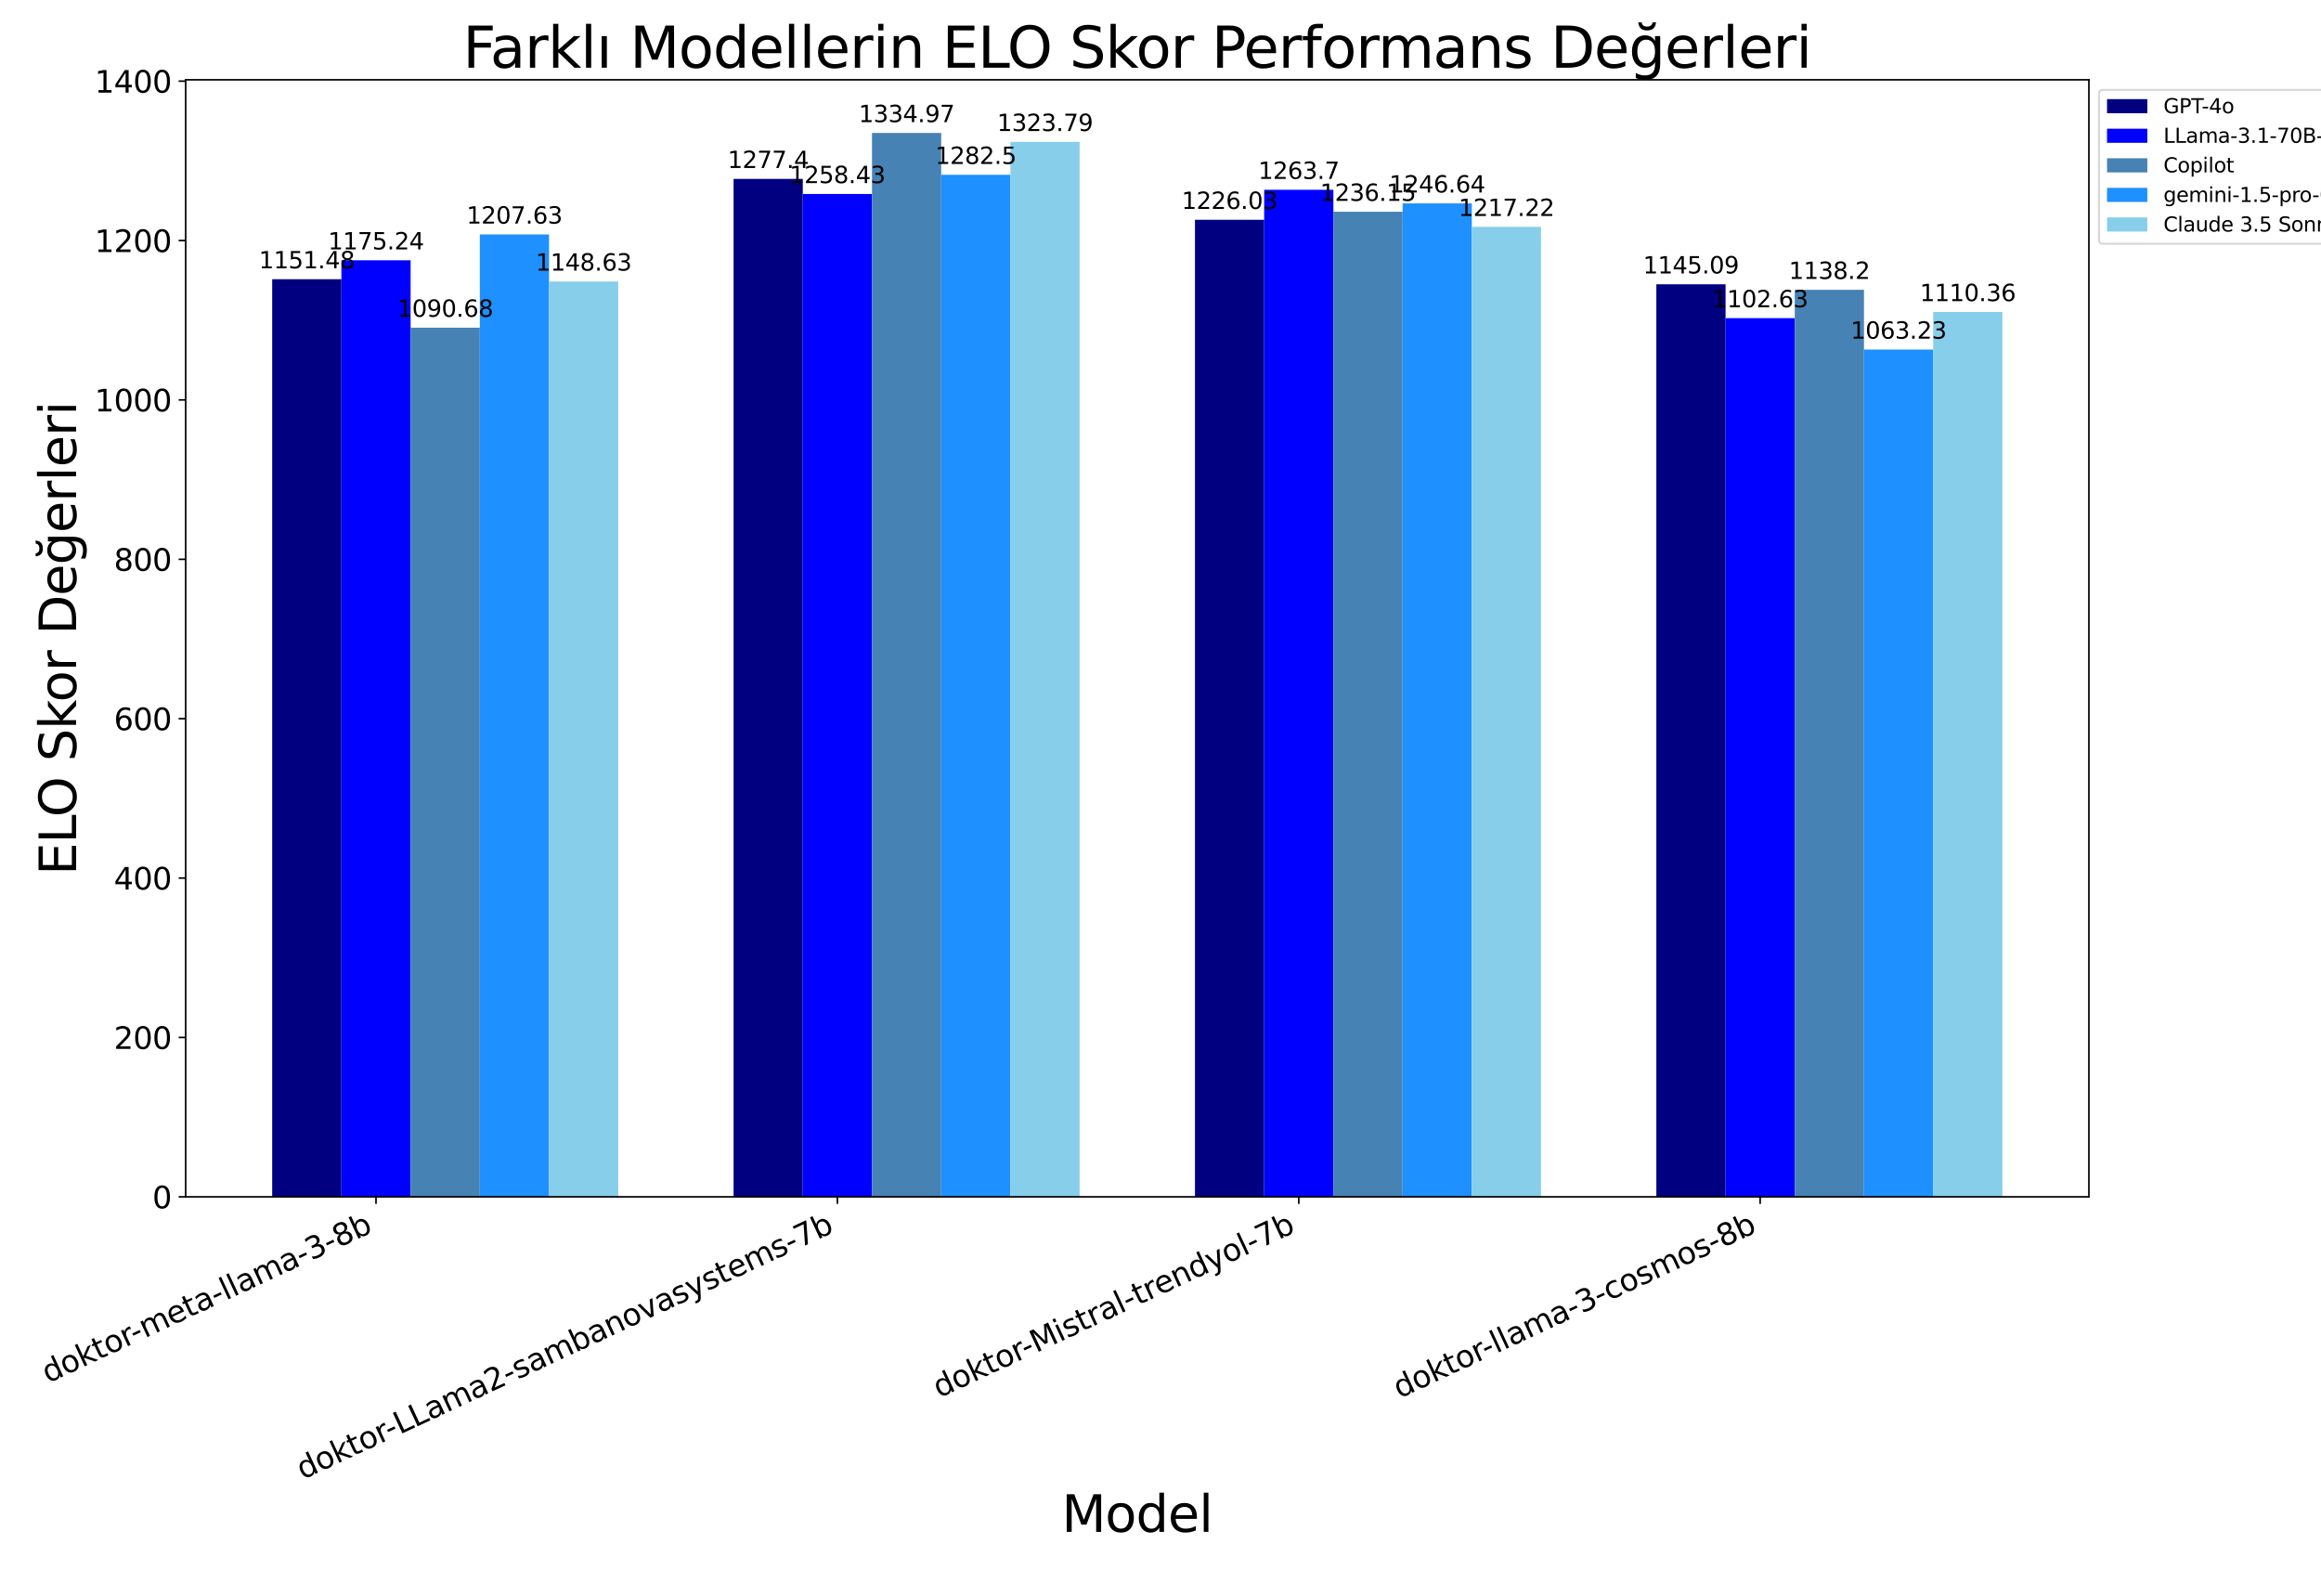 <?xml version="1.0" encoding="utf-8" standalone="no"?>
<!DOCTYPE svg PUBLIC "-//W3C//DTD SVG 1.1//EN"
  "http://www.w3.org/Graphics/SVG/1.1/DTD/svg11.dtd">
<svg xmlns:xlink="http://www.w3.org/1999/xlink" width="1152pt" height="792pt" viewBox="0 0 1152 792" xmlns="http://www.w3.org/2000/svg" version="1.1">
 <defs>
  <style type="text/css">*{stroke-linejoin: round; stroke-linecap: butt}</style>
 </defs>
 <g id="figure_1">
  <g id="patch_1">
   <path d="M 0 792 
L 1152 792 
L 1152 0 
L 0 0 
z
" style="fill: #ffffff"/>
  </g>
  <g id="axes_1">
   <g id="patch_2">
    <path d="M 92.16 594 
L 1036.8 594 
L 1036.8 39.6 
L 92.16 39.6 
z
" style="fill: #ffffff"/>
   </g>
   <g id="patch_3">
    <path d="M 135.098 594 
L 169.449 594 
L 169.449 138.573 
L 135.098 138.573 
z
" clip-path="url(#p1f3dd722c5)" style="fill: #000080"/>
   </g>
   <g id="patch_4">
    <path d="M 364.102 594 
L 398.452 594 
L 398.452 88.772 
L 364.102 88.772 
z
" clip-path="url(#p1f3dd722c5)" style="fill: #000080"/>
   </g>
   <g id="patch_5">
    <path d="M 593.105 594 
L 627.456 594 
L 627.456 109.086 
L 593.105 109.086 
z
" clip-path="url(#p1f3dd722c5)" style="fill: #000080"/>
   </g>
   <g id="patch_6">
    <path d="M 822.109 594 
L 856.46 594 
L 856.46 141.101 
L 822.109 141.101 
z
" clip-path="url(#p1f3dd722c5)" style="fill: #000080"/>
   </g>
   <g id="patch_7">
    <path d="M 169.449 594 
L 203.799 594 
L 203.799 129.175 
L 169.449 129.175 
z
" clip-path="url(#p1f3dd722c5)" style="fill: #0000ff"/>
   </g>
   <g id="patch_8">
    <path d="M 398.452 594 
L 432.803 594 
L 432.803 96.275 
L 398.452 96.275 
z
" clip-path="url(#p1f3dd722c5)" style="fill: #0000ff"/>
   </g>
   <g id="patch_9">
    <path d="M 627.456 594 
L 661.807 594 
L 661.807 94.188 
L 627.456 94.188 
z
" clip-path="url(#p1f3dd722c5)" style="fill: #0000ff"/>
   </g>
   <g id="patch_10">
    <path d="M 856.46 594 
L 890.81 594 
L 890.81 157.895 
L 856.46 157.895 
z
" clip-path="url(#p1f3dd722c5)" style="fill: #0000ff"/>
   </g>
   <g id="patch_11">
    <path d="M 203.799 594 
L 238.15 594 
L 238.15 162.623 
L 203.799 162.623 
z
" clip-path="url(#p1f3dd722c5)" style="fill: #4682b4"/>
   </g>
   <g id="patch_12">
    <path d="M 432.803 594 
L 467.153 594 
L 467.153 66 
L 432.803 66 
z
" clip-path="url(#p1f3dd722c5)" style="fill: #4682b4"/>
   </g>
   <g id="patch_13">
    <path d="M 661.807 594 
L 696.157 594 
L 696.157 105.085 
L 661.807 105.085 
z
" clip-path="url(#p1f3dd722c5)" style="fill: #4682b4"/>
   </g>
   <g id="patch_14">
    <path d="M 890.81 594 
L 925.161 594 
L 925.161 143.825 
L 890.81 143.825 
z
" clip-path="url(#p1f3dd722c5)" style="fill: #4682b4"/>
   </g>
   <g id="patch_15">
    <path d="M 238.15 594 
L 272.5 594 
L 272.5 116.364 
L 238.15 116.364 
z
" clip-path="url(#p1f3dd722c5)" style="fill: #1e90ff"/>
   </g>
   <g id="patch_16">
    <path d="M 467.153 594 
L 501.504 594 
L 501.504 86.755 
L 467.153 86.755 
z
" clip-path="url(#p1f3dd722c5)" style="fill: #1e90ff"/>
   </g>
   <g id="patch_17">
    <path d="M 696.157 594 
L 730.508 594 
L 730.508 100.938 
L 696.157 100.938 
z
" clip-path="url(#p1f3dd722c5)" style="fill: #1e90ff"/>
   </g>
   <g id="patch_18">
    <path d="M 925.161 594 
L 959.511 594 
L 959.511 173.476 
L 925.161 173.476 
z
" clip-path="url(#p1f3dd722c5)" style="fill: #1e90ff"/>
   </g>
   <g id="patch_19">
    <path d="M 272.5 594 
L 306.851 594 
L 306.851 139.699 
L 272.5 139.699 
z
" clip-path="url(#p1f3dd722c5)" style="fill: #87ceeb"/>
   </g>
   <g id="patch_20">
    <path d="M 501.504 594 
L 535.855 594 
L 535.855 70.423 
L 501.504 70.423 
z
" clip-path="url(#p1f3dd722c5)" style="fill: #87ceeb"/>
   </g>
   <g id="patch_21">
    <path d="M 730.508 594 
L 764.858 594 
L 764.858 112.574 
L 730.508 112.574 
z
" clip-path="url(#p1f3dd722c5)" style="fill: #87ceeb"/>
   </g>
   <g id="patch_22">
    <path d="M 959.511 594 
L 993.862 594 
L 993.862 154.836 
L 959.511 154.836 
z
" clip-path="url(#p1f3dd722c5)" style="fill: #87ceeb"/>
   </g>
   <g id="matplotlib.axis_1">
    <g id="xtick_1">
     <g id="line2d_1">
      <defs>
       <path id="mb2e6b2b439" d="M 0 0 
L 0 3.5 
" style="stroke: #000000; stroke-width: 0.8"/>
      </defs>
      <g>
       <use xlink:href="#mb2e6b2b439" x="186.624" y="594" style="stroke: #000000; stroke-width: 0.8"/>
      </g>
     </g>
     <g id="text_1">
      <!-- doktor-meta-llama-3-8b -->
      <g transform="translate(23.842 686.622) rotate(-25) scale(0.15 -0.15)">
       <defs>
        <path id="DejaVuSans-64" d="M 2906 2969 
L 2906 4863 
L 3481 4863 
L 3481 0 
L 2906 0 
L 2906 525 
Q 2725 213 2448 61 
Q 2172 -91 1784 -91 
Q 1150 -91 751 415 
Q 353 922 353 1747 
Q 353 2572 751 3078 
Q 1150 3584 1784 3584 
Q 2172 3584 2448 3432 
Q 2725 3281 2906 2969 
z
M 947 1747 
Q 947 1113 1208 752 
Q 1469 391 1925 391 
Q 2381 391 2643 752 
Q 2906 1113 2906 1747 
Q 2906 2381 2643 2742 
Q 2381 3103 1925 3103 
Q 1469 3103 1208 2742 
Q 947 2381 947 1747 
z
" transform="scale(0.016)"/>
        <path id="DejaVuSans-6f" d="M 1959 3097 
Q 1497 3097 1228 2736 
Q 959 2375 959 1747 
Q 959 1119 1226 758 
Q 1494 397 1959 397 
Q 2419 397 2687 759 
Q 2956 1122 2956 1747 
Q 2956 2369 2687 2733 
Q 2419 3097 1959 3097 
z
M 1959 3584 
Q 2709 3584 3137 3096 
Q 3566 2609 3566 1747 
Q 3566 888 3137 398 
Q 2709 -91 1959 -91 
Q 1206 -91 779 398 
Q 353 888 353 1747 
Q 353 2609 779 3096 
Q 1206 3584 1959 3584 
z
" transform="scale(0.016)"/>
        <path id="DejaVuSans-6b" d="M 581 4863 
L 1159 4863 
L 1159 1991 
L 2875 3500 
L 3609 3500 
L 1753 1863 
L 3688 0 
L 2938 0 
L 1159 1709 
L 1159 0 
L 581 0 
L 581 4863 
z
" transform="scale(0.016)"/>
        <path id="DejaVuSans-74" d="M 1172 4494 
L 1172 3500 
L 2356 3500 
L 2356 3053 
L 1172 3053 
L 1172 1153 
Q 1172 725 1289 603 
Q 1406 481 1766 481 
L 2356 481 
L 2356 0 
L 1766 0 
Q 1100 0 847 248 
Q 594 497 594 1153 
L 594 3053 
L 172 3053 
L 172 3500 
L 594 3500 
L 594 4494 
L 1172 4494 
z
" transform="scale(0.016)"/>
        <path id="DejaVuSans-72" d="M 2631 2963 
Q 2534 3019 2420 3045 
Q 2306 3072 2169 3072 
Q 1681 3072 1420 2755 
Q 1159 2438 1159 1844 
L 1159 0 
L 581 0 
L 581 3500 
L 1159 3500 
L 1159 2956 
Q 1341 3275 1631 3429 
Q 1922 3584 2338 3584 
Q 2397 3584 2469 3576 
Q 2541 3569 2628 3553 
L 2631 2963 
z
" transform="scale(0.016)"/>
        <path id="DejaVuSans-2d" d="M 313 2009 
L 1997 2009 
L 1997 1497 
L 313 1497 
L 313 2009 
z
" transform="scale(0.016)"/>
        <path id="DejaVuSans-6d" d="M 3328 2828 
Q 3544 3216 3844 3400 
Q 4144 3584 4550 3584 
Q 5097 3584 5394 3201 
Q 5691 2819 5691 2113 
L 5691 0 
L 5113 0 
L 5113 2094 
Q 5113 2597 4934 2840 
Q 4756 3084 4391 3084 
Q 3944 3084 3684 2787 
Q 3425 2491 3425 1978 
L 3425 0 
L 2847 0 
L 2847 2094 
Q 2847 2600 2669 2842 
Q 2491 3084 2119 3084 
Q 1678 3084 1418 2786 
Q 1159 2488 1159 1978 
L 1159 0 
L 581 0 
L 581 3500 
L 1159 3500 
L 1159 2956 
Q 1356 3278 1631 3431 
Q 1906 3584 2284 3584 
Q 2666 3584 2933 3390 
Q 3200 3197 3328 2828 
z
" transform="scale(0.016)"/>
        <path id="DejaVuSans-65" d="M 3597 1894 
L 3597 1613 
L 953 1613 
Q 991 1019 1311 708 
Q 1631 397 2203 397 
Q 2534 397 2845 478 
Q 3156 559 3463 722 
L 3463 178 
Q 3153 47 2828 -22 
Q 2503 -91 2169 -91 
Q 1331 -91 842 396 
Q 353 884 353 1716 
Q 353 2575 817 3079 
Q 1281 3584 2069 3584 
Q 2775 3584 3186 3129 
Q 3597 2675 3597 1894 
z
M 3022 2063 
Q 3016 2534 2758 2815 
Q 2500 3097 2075 3097 
Q 1594 3097 1305 2825 
Q 1016 2553 972 2059 
L 3022 2063 
z
" transform="scale(0.016)"/>
        <path id="DejaVuSans-61" d="M 2194 1759 
Q 1497 1759 1228 1600 
Q 959 1441 959 1056 
Q 959 750 1161 570 
Q 1363 391 1709 391 
Q 2188 391 2477 730 
Q 2766 1069 2766 1631 
L 2766 1759 
L 2194 1759 
z
M 3341 1997 
L 3341 0 
L 2766 0 
L 2766 531 
Q 2569 213 2275 61 
Q 1981 -91 1556 -91 
Q 1019 -91 701 211 
Q 384 513 384 1019 
Q 384 1609 779 1909 
Q 1175 2209 1959 2209 
L 2766 2209 
L 2766 2266 
Q 2766 2663 2505 2880 
Q 2244 3097 1772 3097 
Q 1472 3097 1187 3025 
Q 903 2953 641 2809 
L 641 3341 
Q 956 3463 1253 3523 
Q 1550 3584 1831 3584 
Q 2591 3584 2966 3190 
Q 3341 2797 3341 1997 
z
" transform="scale(0.016)"/>
        <path id="DejaVuSans-6c" d="M 603 4863 
L 1178 4863 
L 1178 0 
L 603 0 
L 603 4863 
z
" transform="scale(0.016)"/>
        <path id="DejaVuSans-33" d="M 2597 2516 
Q 3050 2419 3304 2112 
Q 3559 1806 3559 1356 
Q 3559 666 3084 287 
Q 2609 -91 1734 -91 
Q 1441 -91 1130 -33 
Q 819 25 488 141 
L 488 750 
Q 750 597 1062 519 
Q 1375 441 1716 441 
Q 2309 441 2620 675 
Q 2931 909 2931 1356 
Q 2931 1769 2642 2001 
Q 2353 2234 1838 2234 
L 1294 2234 
L 1294 2753 
L 1863 2753 
Q 2328 2753 2575 2939 
Q 2822 3125 2822 3475 
Q 2822 3834 2567 4026 
Q 2313 4219 1838 4219 
Q 1578 4219 1281 4162 
Q 984 4106 628 3988 
L 628 4550 
Q 988 4650 1302 4700 
Q 1616 4750 1894 4750 
Q 2613 4750 3031 4423 
Q 3450 4097 3450 3541 
Q 3450 3153 3228 2886 
Q 3006 2619 2597 2516 
z
" transform="scale(0.016)"/>
        <path id="DejaVuSans-38" d="M 2034 2216 
Q 1584 2216 1326 1975 
Q 1069 1734 1069 1313 
Q 1069 891 1326 650 
Q 1584 409 2034 409 
Q 2484 409 2743 651 
Q 3003 894 3003 1313 
Q 3003 1734 2745 1975 
Q 2488 2216 2034 2216 
z
M 1403 2484 
Q 997 2584 770 2862 
Q 544 3141 544 3541 
Q 544 4100 942 4425 
Q 1341 4750 2034 4750 
Q 2731 4750 3128 4425 
Q 3525 4100 3525 3541 
Q 3525 3141 3298 2862 
Q 3072 2584 2669 2484 
Q 3125 2378 3379 2068 
Q 3634 1759 3634 1313 
Q 3634 634 3220 271 
Q 2806 -91 2034 -91 
Q 1263 -91 848 271 
Q 434 634 434 1313 
Q 434 1759 690 2068 
Q 947 2378 1403 2484 
z
M 1172 3481 
Q 1172 3119 1398 2916 
Q 1625 2713 2034 2713 
Q 2441 2713 2670 2916 
Q 2900 3119 2900 3481 
Q 2900 3844 2670 4047 
Q 2441 4250 2034 4250 
Q 1625 4250 1398 4047 
Q 1172 3844 1172 3481 
z
" transform="scale(0.016)"/>
        <path id="DejaVuSans-62" d="M 3116 1747 
Q 3116 2381 2855 2742 
Q 2594 3103 2138 3103 
Q 1681 3103 1420 2742 
Q 1159 2381 1159 1747 
Q 1159 1113 1420 752 
Q 1681 391 2138 391 
Q 2594 391 2855 752 
Q 3116 1113 3116 1747 
z
M 1159 2969 
Q 1341 3281 1617 3432 
Q 1894 3584 2278 3584 
Q 2916 3584 3314 3078 
Q 3713 2572 3713 1747 
Q 3713 922 3314 415 
Q 2916 -91 2278 -91 
Q 1894 -91 1617 61 
Q 1341 213 1159 525 
L 1159 0 
L 581 0 
L 581 4863 
L 1159 4863 
L 1159 2969 
z
" transform="scale(0.016)"/>
       </defs>
       <use xlink:href="#DejaVuSans-64"/>
       <use xlink:href="#DejaVuSans-6f" x="63.477"/>
       <use xlink:href="#DejaVuSans-6b" x="124.658"/>
       <use xlink:href="#DejaVuSans-74" x="182.568"/>
       <use xlink:href="#DejaVuSans-6f" x="221.777"/>
       <use xlink:href="#DejaVuSans-72" x="282.959"/>
       <use xlink:href="#DejaVuSans-2d" x="317.697"/>
       <use xlink:href="#DejaVuSans-6d" x="353.781"/>
       <use xlink:href="#DejaVuSans-65" x="451.193"/>
       <use xlink:href="#DejaVuSans-74" x="512.717"/>
       <use xlink:href="#DejaVuSans-61" x="551.926"/>
       <use xlink:href="#DejaVuSans-2d" x="613.205"/>
       <use xlink:href="#DejaVuSans-6c" x="649.289"/>
       <use xlink:href="#DejaVuSans-6c" x="677.072"/>
       <use xlink:href="#DejaVuSans-61" x="704.855"/>
       <use xlink:href="#DejaVuSans-6d" x="766.135"/>
       <use xlink:href="#DejaVuSans-61" x="863.547"/>
       <use xlink:href="#DejaVuSans-2d" x="924.826"/>
       <use xlink:href="#DejaVuSans-33" x="960.91"/>
       <use xlink:href="#DejaVuSans-2d" x="1024.533"/>
       <use xlink:href="#DejaVuSans-38" x="1060.617"/>
       <use xlink:href="#DejaVuSans-62" x="1124.24"/>
      </g>
     </g>
    </g>
    <g id="xtick_2">
     <g id="line2d_2">
      <g>
       <use xlink:href="#mb2e6b2b439" x="415.628" y="594" style="stroke: #000000; stroke-width: 0.8"/>
      </g>
     </g>
     <g id="text_2">
      <!-- doktor-LLama2-sambanovasystems-7b -->
      <g transform="translate(150.266 734.455) rotate(-25) scale(0.15 -0.15)">
       <defs>
        <path id="DejaVuSans-4c" d="M 628 4666 
L 1259 4666 
L 1259 531 
L 3531 531 
L 3531 0 
L 628 0 
L 628 4666 
z
" transform="scale(0.016)"/>
        <path id="DejaVuSans-32" d="M 1228 531 
L 3431 531 
L 3431 0 
L 469 0 
L 469 531 
Q 828 903 1448 1529 
Q 2069 2156 2228 2338 
Q 2531 2678 2651 2914 
Q 2772 3150 2772 3378 
Q 2772 3750 2511 3984 
Q 2250 4219 1831 4219 
Q 1534 4219 1204 4116 
Q 875 4013 500 3803 
L 500 4441 
Q 881 4594 1212 4672 
Q 1544 4750 1819 4750 
Q 2544 4750 2975 4387 
Q 3406 4025 3406 3419 
Q 3406 3131 3298 2873 
Q 3191 2616 2906 2266 
Q 2828 2175 2409 1742 
Q 1991 1309 1228 531 
z
" transform="scale(0.016)"/>
        <path id="DejaVuSans-73" d="M 2834 3397 
L 2834 2853 
Q 2591 2978 2328 3040 
Q 2066 3103 1784 3103 
Q 1356 3103 1142 2972 
Q 928 2841 928 2578 
Q 928 2378 1081 2264 
Q 1234 2150 1697 2047 
L 1894 2003 
Q 2506 1872 2764 1633 
Q 3022 1394 3022 966 
Q 3022 478 2636 193 
Q 2250 -91 1575 -91 
Q 1294 -91 989 -36 
Q 684 19 347 128 
L 347 722 
Q 666 556 975 473 
Q 1284 391 1588 391 
Q 1994 391 2212 530 
Q 2431 669 2431 922 
Q 2431 1156 2273 1281 
Q 2116 1406 1581 1522 
L 1381 1569 
Q 847 1681 609 1914 
Q 372 2147 372 2553 
Q 372 3047 722 3315 
Q 1072 3584 1716 3584 
Q 2034 3584 2315 3537 
Q 2597 3491 2834 3397 
z
" transform="scale(0.016)"/>
        <path id="DejaVuSans-6e" d="M 3513 2113 
L 3513 0 
L 2938 0 
L 2938 2094 
Q 2938 2591 2744 2837 
Q 2550 3084 2163 3084 
Q 1697 3084 1428 2787 
Q 1159 2491 1159 1978 
L 1159 0 
L 581 0 
L 581 3500 
L 1159 3500 
L 1159 2956 
Q 1366 3272 1645 3428 
Q 1925 3584 2291 3584 
Q 2894 3584 3203 3211 
Q 3513 2838 3513 2113 
z
" transform="scale(0.016)"/>
        <path id="DejaVuSans-76" d="M 191 3500 
L 800 3500 
L 1894 563 
L 2988 3500 
L 3597 3500 
L 2284 0 
L 1503 0 
L 191 3500 
z
" transform="scale(0.016)"/>
        <path id="DejaVuSans-79" d="M 2059 -325 
Q 1816 -950 1584 -1140 
Q 1353 -1331 966 -1331 
L 506 -1331 
L 506 -850 
L 844 -850 
Q 1081 -850 1212 -737 
Q 1344 -625 1503 -206 
L 1606 56 
L 191 3500 
L 800 3500 
L 1894 763 
L 2988 3500 
L 3597 3500 
L 2059 -325 
z
" transform="scale(0.016)"/>
        <path id="DejaVuSans-37" d="M 525 4666 
L 3525 4666 
L 3525 4397 
L 1831 0 
L 1172 0 
L 2766 4134 
L 525 4134 
L 525 4666 
z
" transform="scale(0.016)"/>
       </defs>
       <use xlink:href="#DejaVuSans-64"/>
       <use xlink:href="#DejaVuSans-6f" x="63.477"/>
       <use xlink:href="#DejaVuSans-6b" x="124.658"/>
       <use xlink:href="#DejaVuSans-74" x="182.568"/>
       <use xlink:href="#DejaVuSans-6f" x="221.777"/>
       <use xlink:href="#DejaVuSans-72" x="282.959"/>
       <use xlink:href="#DejaVuSans-2d" x="317.697"/>
       <use xlink:href="#DejaVuSans-4c" x="353.781"/>
       <use xlink:href="#DejaVuSans-4c" x="409.494"/>
       <use xlink:href="#DejaVuSans-61" x="465.207"/>
       <use xlink:href="#DejaVuSans-6d" x="526.486"/>
       <use xlink:href="#DejaVuSans-61" x="623.898"/>
       <use xlink:href="#DejaVuSans-32" x="685.178"/>
       <use xlink:href="#DejaVuSans-2d" x="748.801"/>
       <use xlink:href="#DejaVuSans-73" x="784.885"/>
       <use xlink:href="#DejaVuSans-61" x="836.984"/>
       <use xlink:href="#DejaVuSans-6d" x="898.264"/>
       <use xlink:href="#DejaVuSans-62" x="995.676"/>
       <use xlink:href="#DejaVuSans-61" x="1059.152"/>
       <use xlink:href="#DejaVuSans-6e" x="1120.432"/>
       <use xlink:href="#DejaVuSans-6f" x="1183.811"/>
       <use xlink:href="#DejaVuSans-76" x="1244.992"/>
       <use xlink:href="#DejaVuSans-61" x="1304.172"/>
       <use xlink:href="#DejaVuSans-73" x="1365.451"/>
       <use xlink:href="#DejaVuSans-79" x="1417.551"/>
       <use xlink:href="#DejaVuSans-73" x="1476.73"/>
       <use xlink:href="#DejaVuSans-74" x="1528.83"/>
       <use xlink:href="#DejaVuSans-65" x="1568.039"/>
       <use xlink:href="#DejaVuSans-6d" x="1629.562"/>
       <use xlink:href="#DejaVuSans-73" x="1726.975"/>
       <use xlink:href="#DejaVuSans-2d" x="1779.074"/>
       <use xlink:href="#DejaVuSans-37" x="1815.158"/>
       <use xlink:href="#DejaVuSans-62" x="1878.781"/>
      </g>
     </g>
    </g>
    <g id="xtick_3">
     <g id="line2d_3">
      <g>
       <use xlink:href="#mb2e6b2b439" x="644.631" y="594" style="stroke: #000000; stroke-width: 0.8"/>
      </g>
     </g>
     <g id="text_3">
      <!-- doktor-Mistral-trendyol-7b -->
      <g transform="translate(466.15 693.942) rotate(-25) scale(0.15 -0.15)">
       <defs>
        <path id="DejaVuSans-4d" d="M 628 4666 
L 1569 4666 
L 2759 1491 
L 3956 4666 
L 4897 4666 
L 4897 0 
L 4281 0 
L 4281 4097 
L 3078 897 
L 2444 897 
L 1241 4097 
L 1241 0 
L 628 0 
L 628 4666 
z
" transform="scale(0.016)"/>
        <path id="DejaVuSans-69" d="M 603 3500 
L 1178 3500 
L 1178 0 
L 603 0 
L 603 3500 
z
M 603 4863 
L 1178 4863 
L 1178 4134 
L 603 4134 
L 603 4863 
z
" transform="scale(0.016)"/>
       </defs>
       <use xlink:href="#DejaVuSans-64"/>
       <use xlink:href="#DejaVuSans-6f" x="63.477"/>
       <use xlink:href="#DejaVuSans-6b" x="124.658"/>
       <use xlink:href="#DejaVuSans-74" x="182.568"/>
       <use xlink:href="#DejaVuSans-6f" x="221.777"/>
       <use xlink:href="#DejaVuSans-72" x="282.959"/>
       <use xlink:href="#DejaVuSans-2d" x="317.697"/>
       <use xlink:href="#DejaVuSans-4d" x="353.781"/>
       <use xlink:href="#DejaVuSans-69" x="440.061"/>
       <use xlink:href="#DejaVuSans-73" x="467.844"/>
       <use xlink:href="#DejaVuSans-74" x="519.943"/>
       <use xlink:href="#DejaVuSans-72" x="559.152"/>
       <use xlink:href="#DejaVuSans-61" x="600.266"/>
       <use xlink:href="#DejaVuSans-6c" x="661.545"/>
       <use xlink:href="#DejaVuSans-2d" x="689.328"/>
       <use xlink:href="#DejaVuSans-74" x="725.412"/>
       <use xlink:href="#DejaVuSans-72" x="764.621"/>
       <use xlink:href="#DejaVuSans-65" x="803.484"/>
       <use xlink:href="#DejaVuSans-6e" x="865.008"/>
       <use xlink:href="#DejaVuSans-64" x="928.387"/>
       <use xlink:href="#DejaVuSans-79" x="991.863"/>
       <use xlink:href="#DejaVuSans-6f" x="1051.043"/>
       <use xlink:href="#DejaVuSans-6c" x="1112.225"/>
       <use xlink:href="#DejaVuSans-2d" x="1140.008"/>
       <use xlink:href="#DejaVuSans-37" x="1176.092"/>
       <use xlink:href="#DejaVuSans-62" x="1239.715"/>
      </g>
     </g>
    </g>
    <g id="xtick_4">
     <g id="line2d_4">
      <g>
       <use xlink:href="#mb2e6b2b439" x="873.635" y="594" style="stroke: #000000; stroke-width: 0.8"/>
      </g>
     </g>
     <g id="text_4">
      <!-- doktor-llama-3-cosmos-8b -->
      <g transform="translate(694.603 694.199) rotate(-25) scale(0.15 -0.15)">
       <defs>
        <path id="DejaVuSans-63" d="M 3122 3366 
L 3122 2828 
Q 2878 2963 2633 3030 
Q 2388 3097 2138 3097 
Q 1578 3097 1268 2742 
Q 959 2388 959 1747 
Q 959 1106 1268 751 
Q 1578 397 2138 397 
Q 2388 397 2633 464 
Q 2878 531 3122 666 
L 3122 134 
Q 2881 22 2623 -34 
Q 2366 -91 2075 -91 
Q 1284 -91 818 406 
Q 353 903 353 1747 
Q 353 2603 823 3093 
Q 1294 3584 2113 3584 
Q 2378 3584 2631 3529 
Q 2884 3475 3122 3366 
z
" transform="scale(0.016)"/>
       </defs>
       <use xlink:href="#DejaVuSans-64"/>
       <use xlink:href="#DejaVuSans-6f" x="63.477"/>
       <use xlink:href="#DejaVuSans-6b" x="124.658"/>
       <use xlink:href="#DejaVuSans-74" x="182.568"/>
       <use xlink:href="#DejaVuSans-6f" x="221.777"/>
       <use xlink:href="#DejaVuSans-72" x="282.959"/>
       <use xlink:href="#DejaVuSans-2d" x="317.697"/>
       <use xlink:href="#DejaVuSans-6c" x="353.781"/>
       <use xlink:href="#DejaVuSans-6c" x="381.564"/>
       <use xlink:href="#DejaVuSans-61" x="409.348"/>
       <use xlink:href="#DejaVuSans-6d" x="470.627"/>
       <use xlink:href="#DejaVuSans-61" x="568.039"/>
       <use xlink:href="#DejaVuSans-2d" x="629.318"/>
       <use xlink:href="#DejaVuSans-33" x="665.402"/>
       <use xlink:href="#DejaVuSans-2d" x="729.025"/>
       <use xlink:href="#DejaVuSans-63" x="765.109"/>
       <use xlink:href="#DejaVuSans-6f" x="820.09"/>
       <use xlink:href="#DejaVuSans-73" x="881.271"/>
       <use xlink:href="#DejaVuSans-6d" x="933.371"/>
       <use xlink:href="#DejaVuSans-6f" x="1030.783"/>
       <use xlink:href="#DejaVuSans-73" x="1091.965"/>
       <use xlink:href="#DejaVuSans-2d" x="1144.064"/>
       <use xlink:href="#DejaVuSans-38" x="1180.148"/>
       <use xlink:href="#DejaVuSans-62" x="1243.771"/>
      </g>
     </g>
    </g>
    <g id="text_5">
     <!-- Model -->
     <g transform="translate(526.947 760.279) scale(0.25 -0.25)">
      <use xlink:href="#DejaVuSans-4d"/>
      <use xlink:href="#DejaVuSans-6f" x="86.279"/>
      <use xlink:href="#DejaVuSans-64" x="147.461"/>
      <use xlink:href="#DejaVuSans-65" x="210.938"/>
      <use xlink:href="#DejaVuSans-6c" x="272.461"/>
     </g>
    </g>
   </g>
   <g id="matplotlib.axis_2">
    <g id="ytick_1">
     <g id="line2d_5">
      <defs>
       <path id="m26b3c8e735" d="M 0 0 
L -3.5 0 
" style="stroke: #000000; stroke-width: 0.8"/>
      </defs>
      <g>
       <use xlink:href="#m26b3c8e735" x="92.16" y="594" style="stroke: #000000; stroke-width: 0.8"/>
      </g>
     </g>
     <g id="text_6">
      <!-- 0 -->
      <g transform="translate(75.616 599.699) scale(0.15 -0.15)">
       <defs>
        <path id="DejaVuSans-30" d="M 2034 4250 
Q 1547 4250 1301 3770 
Q 1056 3291 1056 2328 
Q 1056 1369 1301 889 
Q 1547 409 2034 409 
Q 2525 409 2770 889 
Q 3016 1369 3016 2328 
Q 3016 3291 2770 3770 
Q 2525 4250 2034 4250 
z
M 2034 4750 
Q 2819 4750 3233 4129 
Q 3647 3509 3647 2328 
Q 3647 1150 3233 529 
Q 2819 -91 2034 -91 
Q 1250 -91 836 529 
Q 422 1150 422 2328 
Q 422 3509 836 4129 
Q 1250 4750 2034 4750 
z
" transform="scale(0.016)"/>
       </defs>
       <use xlink:href="#DejaVuSans-30"/>
      </g>
     </g>
    </g>
    <g id="ytick_2">
     <g id="line2d_6">
      <g>
       <use xlink:href="#m26b3c8e735" x="92.16" y="514.897" style="stroke: #000000; stroke-width: 0.8"/>
      </g>
     </g>
     <g id="text_7">
      <!-- 200 -->
      <g transform="translate(56.529 520.596) scale(0.15 -0.15)">
       <use xlink:href="#DejaVuSans-32"/>
       <use xlink:href="#DejaVuSans-30" x="63.623"/>
       <use xlink:href="#DejaVuSans-30" x="127.246"/>
      </g>
     </g>
    </g>
    <g id="ytick_3">
     <g id="line2d_7">
      <g>
       <use xlink:href="#m26b3c8e735" x="92.16" y="435.794" style="stroke: #000000; stroke-width: 0.8"/>
      </g>
     </g>
     <g id="text_8">
      <!-- 400 -->
      <g transform="translate(56.529 441.493) scale(0.15 -0.15)">
       <defs>
        <path id="DejaVuSans-34" d="M 2419 4116 
L 825 1625 
L 2419 1625 
L 2419 4116 
z
M 2253 4666 
L 3047 4666 
L 3047 1625 
L 3713 1625 
L 3713 1100 
L 3047 1100 
L 3047 0 
L 2419 0 
L 2419 1100 
L 313 1100 
L 313 1709 
L 2253 4666 
z
" transform="scale(0.016)"/>
       </defs>
       <use xlink:href="#DejaVuSans-34"/>
       <use xlink:href="#DejaVuSans-30" x="63.623"/>
       <use xlink:href="#DejaVuSans-30" x="127.246"/>
      </g>
     </g>
    </g>
    <g id="ytick_4">
     <g id="line2d_8">
      <g>
       <use xlink:href="#m26b3c8e735" x="92.16" y="356.692" style="stroke: #000000; stroke-width: 0.8"/>
      </g>
     </g>
     <g id="text_9">
      <!-- 600 -->
      <g transform="translate(56.529 362.39) scale(0.15 -0.15)">
       <defs>
        <path id="DejaVuSans-36" d="M 2113 2584 
Q 1688 2584 1439 2293 
Q 1191 2003 1191 1497 
Q 1191 994 1439 701 
Q 1688 409 2113 409 
Q 2538 409 2786 701 
Q 3034 994 3034 1497 
Q 3034 2003 2786 2293 
Q 2538 2584 2113 2584 
z
M 3366 4563 
L 3366 3988 
Q 3128 4100 2886 4159 
Q 2644 4219 2406 4219 
Q 1781 4219 1451 3797 
Q 1122 3375 1075 2522 
Q 1259 2794 1537 2939 
Q 1816 3084 2150 3084 
Q 2853 3084 3261 2657 
Q 3669 2231 3669 1497 
Q 3669 778 3244 343 
Q 2819 -91 2113 -91 
Q 1303 -91 875 529 
Q 447 1150 447 2328 
Q 447 3434 972 4092 
Q 1497 4750 2381 4750 
Q 2619 4750 2861 4703 
Q 3103 4656 3366 4563 
z
" transform="scale(0.016)"/>
       </defs>
       <use xlink:href="#DejaVuSans-36"/>
       <use xlink:href="#DejaVuSans-30" x="63.623"/>
       <use xlink:href="#DejaVuSans-30" x="127.246"/>
      </g>
     </g>
    </g>
    <g id="ytick_5">
     <g id="line2d_9">
      <g>
       <use xlink:href="#m26b3c8e735" x="92.16" y="277.589" style="stroke: #000000; stroke-width: 0.8"/>
      </g>
     </g>
     <g id="text_10">
      <!-- 800 -->
      <g transform="translate(56.529 283.288) scale(0.15 -0.15)">
       <use xlink:href="#DejaVuSans-38"/>
       <use xlink:href="#DejaVuSans-30" x="63.623"/>
       <use xlink:href="#DejaVuSans-30" x="127.246"/>
      </g>
     </g>
    </g>
    <g id="ytick_6">
     <g id="line2d_10">
      <g>
       <use xlink:href="#m26b3c8e735" x="92.16" y="198.486" style="stroke: #000000; stroke-width: 0.8"/>
      </g>
     </g>
     <g id="text_11">
      <!-- 1000 -->
      <g transform="translate(46.985 204.185) scale(0.15 -0.15)">
       <defs>
        <path id="DejaVuSans-31" d="M 794 531 
L 1825 531 
L 1825 4091 
L 703 3866 
L 703 4441 
L 1819 4666 
L 2450 4666 
L 2450 531 
L 3481 531 
L 3481 0 
L 794 0 
L 794 531 
z
" transform="scale(0.016)"/>
       </defs>
       <use xlink:href="#DejaVuSans-31"/>
       <use xlink:href="#DejaVuSans-30" x="63.623"/>
       <use xlink:href="#DejaVuSans-30" x="127.246"/>
       <use xlink:href="#DejaVuSans-30" x="190.869"/>
      </g>
     </g>
    </g>
    <g id="ytick_7">
     <g id="line2d_11">
      <g>
       <use xlink:href="#m26b3c8e735" x="92.16" y="119.383" style="stroke: #000000; stroke-width: 0.8"/>
      </g>
     </g>
     <g id="text_12">
      <!-- 1200 -->
      <g transform="translate(46.985 125.082) scale(0.15 -0.15)">
       <use xlink:href="#DejaVuSans-31"/>
       <use xlink:href="#DejaVuSans-32" x="63.623"/>
       <use xlink:href="#DejaVuSans-30" x="127.246"/>
       <use xlink:href="#DejaVuSans-30" x="190.869"/>
      </g>
     </g>
    </g>
    <g id="ytick_8">
     <g id="line2d_12">
      <g>
       <use xlink:href="#m26b3c8e735" x="92.16" y="40.28" style="stroke: #000000; stroke-width: 0.8"/>
      </g>
     </g>
     <g id="text_13">
      <!-- 1400 -->
      <g transform="translate(46.985 45.979) scale(0.15 -0.15)">
       <use xlink:href="#DejaVuSans-31"/>
       <use xlink:href="#DejaVuSans-34" x="63.623"/>
       <use xlink:href="#DejaVuSans-30" x="127.246"/>
       <use xlink:href="#DejaVuSans-30" x="190.869"/>
      </g>
     </g>
    </g>
    <g id="text_14">
     <!-- ELO Skor Değerleri -->
     <g transform="translate(37.786 434.361) rotate(-90) scale(0.25 -0.25)">
      <defs>
       <path id="DejaVuSans-45" d="M 628 4666 
L 3578 4666 
L 3578 4134 
L 1259 4134 
L 1259 2753 
L 3481 2753 
L 3481 2222 
L 1259 2222 
L 1259 531 
L 3634 531 
L 3634 0 
L 628 0 
L 628 4666 
z
" transform="scale(0.016)"/>
       <path id="DejaVuSans-4f" d="M 2522 4238 
Q 1834 4238 1429 3725 
Q 1025 3213 1025 2328 
Q 1025 1447 1429 934 
Q 1834 422 2522 422 
Q 3209 422 3611 934 
Q 4013 1447 4013 2328 
Q 4013 3213 3611 3725 
Q 3209 4238 2522 4238 
z
M 2522 4750 
Q 3503 4750 4090 4092 
Q 4678 3434 4678 2328 
Q 4678 1225 4090 567 
Q 3503 -91 2522 -91 
Q 1538 -91 948 565 
Q 359 1222 359 2328 
Q 359 3434 948 4092 
Q 1538 4750 2522 4750 
z
" transform="scale(0.016)"/>
       <path id="DejaVuSans-20" transform="scale(0.016)"/>
       <path id="DejaVuSans-53" d="M 3425 4513 
L 3425 3897 
Q 3066 4069 2747 4153 
Q 2428 4238 2131 4238 
Q 1616 4238 1336 4038 
Q 1056 3838 1056 3469 
Q 1056 3159 1242 3001 
Q 1428 2844 1947 2747 
L 2328 2669 
Q 3034 2534 3370 2195 
Q 3706 1856 3706 1288 
Q 3706 609 3251 259 
Q 2797 -91 1919 -91 
Q 1588 -91 1214 -16 
Q 841 59 441 206 
L 441 856 
Q 825 641 1194 531 
Q 1563 422 1919 422 
Q 2459 422 2753 634 
Q 3047 847 3047 1241 
Q 3047 1584 2836 1778 
Q 2625 1972 2144 2069 
L 1759 2144 
Q 1053 2284 737 2584 
Q 422 2884 422 3419 
Q 422 4038 858 4394 
Q 1294 4750 2059 4750 
Q 2388 4750 2728 4690 
Q 3069 4631 3425 4513 
z
" transform="scale(0.016)"/>
       <path id="DejaVuSans-44" d="M 1259 4147 
L 1259 519 
L 2022 519 
Q 2988 519 3436 956 
Q 3884 1394 3884 2338 
Q 3884 3275 3436 3711 
Q 2988 4147 2022 4147 
L 1259 4147 
z
M 628 4666 
L 1925 4666 
Q 3281 4666 3915 4102 
Q 4550 3538 4550 2338 
Q 4550 1131 3912 565 
Q 3275 0 1925 0 
L 628 0 
L 628 4666 
z
" transform="scale(0.016)"/>
       <path id="DejaVuSans-11f" d="M 2906 1791 
Q 2906 2416 2648 2759 
Q 2391 3103 1925 3103 
Q 1463 3103 1205 2759 
Q 947 2416 947 1791 
Q 947 1169 1205 825 
Q 1463 481 1925 481 
Q 2391 481 2648 825 
Q 2906 1169 2906 1791 
z
M 3481 434 
Q 3481 -459 3084 -895 
Q 2688 -1331 1869 -1331 
Q 1566 -1331 1297 -1286 
Q 1028 -1241 775 -1147 
L 775 -588 
Q 1028 -725 1275 -790 
Q 1522 -856 1778 -856 
Q 2344 -856 2625 -561 
Q 2906 -266 2906 331 
L 2906 616 
Q 2728 306 2450 153 
Q 2172 0 1784 0 
Q 1141 0 747 490 
Q 353 981 353 1791 
Q 353 2603 747 3093 
Q 1141 3584 1784 3584 
Q 2172 3584 2450 3431 
Q 2728 3278 2906 2969 
L 2906 3500 
L 3481 3500 
L 3481 434 
z
M 1054 5025 
L 1423 5025 
Q 1457 4791 1608 4673 
Q 1760 4556 2032 4556 
Q 2301 4556 2451 4672 
Q 2601 4788 2641 5025 
L 3010 5025 
Q 2979 4578 2732 4353 
Q 2485 4128 2032 4128 
Q 1579 4128 1332 4353 
Q 1085 4578 1054 5025 
z
" transform="scale(0.016)"/>
      </defs>
      <use xlink:href="#DejaVuSans-45"/>
      <use xlink:href="#DejaVuSans-4c" x="63.184"/>
      <use xlink:href="#DejaVuSans-4f" x="115.271"/>
      <use xlink:href="#DejaVuSans-20" x="193.982"/>
      <use xlink:href="#DejaVuSans-53" x="225.77"/>
      <use xlink:href="#DejaVuSans-6b" x="289.246"/>
      <use xlink:href="#DejaVuSans-6f" x="343.531"/>
      <use xlink:href="#DejaVuSans-72" x="404.713"/>
      <use xlink:href="#DejaVuSans-20" x="445.826"/>
      <use xlink:href="#DejaVuSans-44" x="477.613"/>
      <use xlink:href="#DejaVuSans-65" x="554.615"/>
      <use xlink:href="#DejaVuSans-11f" x="616.139"/>
      <use xlink:href="#DejaVuSans-65" x="679.615"/>
      <use xlink:href="#DejaVuSans-72" x="741.139"/>
      <use xlink:href="#DejaVuSans-6c" x="782.252"/>
      <use xlink:href="#DejaVuSans-65" x="810.035"/>
      <use xlink:href="#DejaVuSans-72" x="871.559"/>
      <use xlink:href="#DejaVuSans-69" x="912.672"/>
     </g>
    </g>
   </g>
   <g id="patch_23">
    <path d="M 92.16 594 
L 92.16 39.6 
" style="fill: none; stroke: #000000; stroke-width: 0.8; stroke-linejoin: miter; stroke-linecap: square"/>
   </g>
   <g id="patch_24">
    <path d="M 1036.8 594 
L 1036.8 39.6 
" style="fill: none; stroke: #000000; stroke-width: 0.8; stroke-linejoin: miter; stroke-linecap: square"/>
   </g>
   <g id="patch_25">
    <path d="M 92.16 594 
L 1036.8 594 
" style="fill: none; stroke: #000000; stroke-width: 0.8; stroke-linejoin: miter; stroke-linecap: square"/>
   </g>
   <g id="patch_26">
    <path d="M 92.16 39.6 
L 1036.8 39.6 
" style="fill: none; stroke: #000000; stroke-width: 0.8; stroke-linejoin: miter; stroke-linecap: square"/>
   </g>
   <g id="text_15">
    <!-- 1151.48 -->
    <g transform="translate(128.495 133.181) scale(0.115 -0.115)">
     <defs>
      <path id="DejaVuSans-35" d="M 691 4666 
L 3169 4666 
L 3169 4134 
L 1269 4134 
L 1269 2991 
Q 1406 3038 1543 3061 
Q 1681 3084 1819 3084 
Q 2600 3084 3056 2656 
Q 3513 2228 3513 1497 
Q 3513 744 3044 326 
Q 2575 -91 1722 -91 
Q 1428 -91 1123 -41 
Q 819 9 494 109 
L 494 744 
Q 775 591 1075 516 
Q 1375 441 1709 441 
Q 2250 441 2565 725 
Q 2881 1009 2881 1497 
Q 2881 1984 2565 2268 
Q 2250 2553 1709 2553 
Q 1456 2553 1204 2497 
Q 953 2441 691 2322 
L 691 4666 
z
" transform="scale(0.016)"/>
      <path id="DejaVuSans-2e" d="M 684 794 
L 1344 794 
L 1344 0 
L 684 0 
L 684 794 
z
" transform="scale(0.016)"/>
     </defs>
     <use xlink:href="#DejaVuSans-31"/>
     <use xlink:href="#DejaVuSans-31" x="63.623"/>
     <use xlink:href="#DejaVuSans-35" x="127.246"/>
     <use xlink:href="#DejaVuSans-31" x="190.869"/>
     <use xlink:href="#DejaVuSans-2e" x="254.492"/>
     <use xlink:href="#DejaVuSans-34" x="286.279"/>
     <use xlink:href="#DejaVuSans-38" x="349.902"/>
    </g>
   </g>
   <g id="text_16">
    <!-- 1277.4 -->
    <g transform="translate(361.157 83.38) scale(0.115 -0.115)">
     <use xlink:href="#DejaVuSans-31"/>
     <use xlink:href="#DejaVuSans-32" x="63.623"/>
     <use xlink:href="#DejaVuSans-37" x="127.246"/>
     <use xlink:href="#DejaVuSans-37" x="190.869"/>
     <use xlink:href="#DejaVuSans-2e" x="254.492"/>
     <use xlink:href="#DejaVuSans-34" x="286.279"/>
    </g>
   </g>
   <g id="text_17">
    <!-- 1226.03 -->
    <g transform="translate(586.503 103.694) scale(0.115 -0.115)">
     <use xlink:href="#DejaVuSans-31"/>
     <use xlink:href="#DejaVuSans-32" x="63.623"/>
     <use xlink:href="#DejaVuSans-32" x="127.246"/>
     <use xlink:href="#DejaVuSans-36" x="190.869"/>
     <use xlink:href="#DejaVuSans-2e" x="254.492"/>
     <use xlink:href="#DejaVuSans-30" x="286.279"/>
     <use xlink:href="#DejaVuSans-33" x="349.902"/>
    </g>
   </g>
   <g id="text_18">
    <!-- 1145.09 -->
    <g transform="translate(815.506 135.71) scale(0.115 -0.115)">
     <defs>
      <path id="DejaVuSans-39" d="M 703 97 
L 703 672 
Q 941 559 1184 500 
Q 1428 441 1663 441 
Q 2288 441 2617 861 
Q 2947 1281 2994 2138 
Q 2813 1869 2534 1725 
Q 2256 1581 1919 1581 
Q 1219 1581 811 2004 
Q 403 2428 403 3163 
Q 403 3881 828 4315 
Q 1253 4750 1959 4750 
Q 2769 4750 3195 4129 
Q 3622 3509 3622 2328 
Q 3622 1225 3098 567 
Q 2575 -91 1691 -91 
Q 1453 -91 1209 -44 
Q 966 3 703 97 
z
M 1959 2075 
Q 2384 2075 2632 2365 
Q 2881 2656 2881 3163 
Q 2881 3666 2632 3958 
Q 2384 4250 1959 4250 
Q 1534 4250 1286 3958 
Q 1038 3666 1038 3163 
Q 1038 2656 1286 2365 
Q 1534 2075 1959 2075 
z
" transform="scale(0.016)"/>
     </defs>
     <use xlink:href="#DejaVuSans-31"/>
     <use xlink:href="#DejaVuSans-31" x="63.623"/>
     <use xlink:href="#DejaVuSans-34" x="127.246"/>
     <use xlink:href="#DejaVuSans-35" x="190.869"/>
     <use xlink:href="#DejaVuSans-2e" x="254.492"/>
     <use xlink:href="#DejaVuSans-30" x="286.279"/>
     <use xlink:href="#DejaVuSans-39" x="349.902"/>
    </g>
   </g>
   <g id="text_19">
    <!-- 1175.24 -->
    <g transform="translate(162.846 123.783) scale(0.115 -0.115)">
     <use xlink:href="#DejaVuSans-31"/>
     <use xlink:href="#DejaVuSans-31" x="63.623"/>
     <use xlink:href="#DejaVuSans-37" x="127.246"/>
     <use xlink:href="#DejaVuSans-35" x="190.869"/>
     <use xlink:href="#DejaVuSans-2e" x="254.492"/>
     <use xlink:href="#DejaVuSans-32" x="286.279"/>
     <use xlink:href="#DejaVuSans-34" x="349.902"/>
    </g>
   </g>
   <g id="text_20">
    <!-- 1258.43 -->
    <g transform="translate(391.85 90.884) scale(0.115 -0.115)">
     <use xlink:href="#DejaVuSans-31"/>
     <use xlink:href="#DejaVuSans-32" x="63.623"/>
     <use xlink:href="#DejaVuSans-35" x="127.246"/>
     <use xlink:href="#DejaVuSans-38" x="190.869"/>
     <use xlink:href="#DejaVuSans-2e" x="254.492"/>
     <use xlink:href="#DejaVuSans-34" x="286.279"/>
     <use xlink:href="#DejaVuSans-33" x="349.902"/>
    </g>
   </g>
   <g id="text_21">
    <!-- 1263.7 -->
    <g transform="translate(624.512 88.796) scale(0.115 -0.115)">
     <use xlink:href="#DejaVuSans-31"/>
     <use xlink:href="#DejaVuSans-32" x="63.623"/>
     <use xlink:href="#DejaVuSans-36" x="127.246"/>
     <use xlink:href="#DejaVuSans-33" x="190.869"/>
     <use xlink:href="#DejaVuSans-2e" x="254.492"/>
     <use xlink:href="#DejaVuSans-37" x="286.279"/>
    </g>
   </g>
   <g id="text_22">
    <!-- 1102.63 -->
    <g transform="translate(849.857 152.503) scale(0.115 -0.115)">
     <use xlink:href="#DejaVuSans-31"/>
     <use xlink:href="#DejaVuSans-31" x="63.623"/>
     <use xlink:href="#DejaVuSans-30" x="127.246"/>
     <use xlink:href="#DejaVuSans-32" x="190.869"/>
     <use xlink:href="#DejaVuSans-2e" x="254.492"/>
     <use xlink:href="#DejaVuSans-36" x="286.279"/>
     <use xlink:href="#DejaVuSans-33" x="349.902"/>
    </g>
   </g>
   <g id="text_23">
    <!-- 1090.68 -->
    <g transform="translate(197.196 157.231) scale(0.115 -0.115)">
     <use xlink:href="#DejaVuSans-31"/>
     <use xlink:href="#DejaVuSans-30" x="63.623"/>
     <use xlink:href="#DejaVuSans-39" x="127.246"/>
     <use xlink:href="#DejaVuSans-30" x="190.869"/>
     <use xlink:href="#DejaVuSans-2e" x="254.492"/>
     <use xlink:href="#DejaVuSans-36" x="286.279"/>
     <use xlink:href="#DejaVuSans-38" x="349.902"/>
    </g>
   </g>
   <g id="text_24">
    <!-- 1334.97 -->
    <g transform="translate(426.2 60.608) scale(0.115 -0.115)">
     <use xlink:href="#DejaVuSans-31"/>
     <use xlink:href="#DejaVuSans-33" x="63.623"/>
     <use xlink:href="#DejaVuSans-33" x="127.246"/>
     <use xlink:href="#DejaVuSans-34" x="190.869"/>
     <use xlink:href="#DejaVuSans-2e" x="254.492"/>
     <use xlink:href="#DejaVuSans-39" x="286.279"/>
     <use xlink:href="#DejaVuSans-37" x="349.902"/>
    </g>
   </g>
   <g id="text_25">
    <!-- 1236.15 -->
    <g transform="translate(655.204 99.693) scale(0.115 -0.115)">
     <use xlink:href="#DejaVuSans-31"/>
     <use xlink:href="#DejaVuSans-32" x="63.623"/>
     <use xlink:href="#DejaVuSans-33" x="127.246"/>
     <use xlink:href="#DejaVuSans-36" x="190.869"/>
     <use xlink:href="#DejaVuSans-2e" x="254.492"/>
     <use xlink:href="#DejaVuSans-31" x="286.279"/>
     <use xlink:href="#DejaVuSans-35" x="349.902"/>
    </g>
   </g>
   <g id="text_26">
    <!-- 1138.2 -->
    <g transform="translate(887.866 138.434) scale(0.115 -0.115)">
     <use xlink:href="#DejaVuSans-31"/>
     <use xlink:href="#DejaVuSans-31" x="63.623"/>
     <use xlink:href="#DejaVuSans-33" x="127.246"/>
     <use xlink:href="#DejaVuSans-38" x="190.869"/>
     <use xlink:href="#DejaVuSans-2e" x="254.492"/>
     <use xlink:href="#DejaVuSans-32" x="286.279"/>
    </g>
   </g>
   <g id="text_27">
    <!-- 1207.63 -->
    <g transform="translate(231.547 110.972) scale(0.115 -0.115)">
     <use xlink:href="#DejaVuSans-31"/>
     <use xlink:href="#DejaVuSans-32" x="63.623"/>
     <use xlink:href="#DejaVuSans-30" x="127.246"/>
     <use xlink:href="#DejaVuSans-37" x="190.869"/>
     <use xlink:href="#DejaVuSans-2e" x="254.492"/>
     <use xlink:href="#DejaVuSans-36" x="286.279"/>
     <use xlink:href="#DejaVuSans-33" x="349.902"/>
    </g>
   </g>
   <g id="text_28">
    <!-- 1282.5 -->
    <g transform="translate(464.209 81.363) scale(0.115 -0.115)">
     <use xlink:href="#DejaVuSans-31"/>
     <use xlink:href="#DejaVuSans-32" x="63.623"/>
     <use xlink:href="#DejaVuSans-38" x="127.246"/>
     <use xlink:href="#DejaVuSans-32" x="190.869"/>
     <use xlink:href="#DejaVuSans-2e" x="254.492"/>
     <use xlink:href="#DejaVuSans-35" x="286.279"/>
    </g>
   </g>
   <g id="text_29">
    <!-- 1246.64 -->
    <g transform="translate(689.554 95.546) scale(0.115 -0.115)">
     <use xlink:href="#DejaVuSans-31"/>
     <use xlink:href="#DejaVuSans-32" x="63.623"/>
     <use xlink:href="#DejaVuSans-34" x="127.246"/>
     <use xlink:href="#DejaVuSans-36" x="190.869"/>
     <use xlink:href="#DejaVuSans-2e" x="254.492"/>
     <use xlink:href="#DejaVuSans-36" x="286.279"/>
     <use xlink:href="#DejaVuSans-34" x="349.902"/>
    </g>
   </g>
   <g id="text_30">
    <!-- 1063.23 -->
    <g transform="translate(918.558 168.084) scale(0.115 -0.115)">
     <use xlink:href="#DejaVuSans-31"/>
     <use xlink:href="#DejaVuSans-30" x="63.623"/>
     <use xlink:href="#DejaVuSans-36" x="127.246"/>
     <use xlink:href="#DejaVuSans-33" x="190.869"/>
     <use xlink:href="#DejaVuSans-2e" x="254.492"/>
     <use xlink:href="#DejaVuSans-32" x="286.279"/>
     <use xlink:href="#DejaVuSans-33" x="349.902"/>
    </g>
   </g>
   <g id="text_31">
    <!-- 1148.63 -->
    <g transform="translate(265.898 134.308) scale(0.115 -0.115)">
     <use xlink:href="#DejaVuSans-31"/>
     <use xlink:href="#DejaVuSans-31" x="63.623"/>
     <use xlink:href="#DejaVuSans-34" x="127.246"/>
     <use xlink:href="#DejaVuSans-38" x="190.869"/>
     <use xlink:href="#DejaVuSans-2e" x="254.492"/>
     <use xlink:href="#DejaVuSans-36" x="286.279"/>
     <use xlink:href="#DejaVuSans-33" x="349.902"/>
    </g>
   </g>
   <g id="text_32">
    <!-- 1323.79 -->
    <g transform="translate(494.901 65.032) scale(0.115 -0.115)">
     <use xlink:href="#DejaVuSans-31"/>
     <use xlink:href="#DejaVuSans-33" x="63.623"/>
     <use xlink:href="#DejaVuSans-32" x="127.246"/>
     <use xlink:href="#DejaVuSans-33" x="190.869"/>
     <use xlink:href="#DejaVuSans-2e" x="254.492"/>
     <use xlink:href="#DejaVuSans-37" x="286.279"/>
     <use xlink:href="#DejaVuSans-39" x="349.902"/>
    </g>
   </g>
   <g id="text_33">
    <!-- 1217.22 -->
    <g transform="translate(723.905 107.183) scale(0.115 -0.115)">
     <use xlink:href="#DejaVuSans-31"/>
     <use xlink:href="#DejaVuSans-32" x="63.623"/>
     <use xlink:href="#DejaVuSans-31" x="127.246"/>
     <use xlink:href="#DejaVuSans-37" x="190.869"/>
     <use xlink:href="#DejaVuSans-2e" x="254.492"/>
     <use xlink:href="#DejaVuSans-32" x="286.279"/>
     <use xlink:href="#DejaVuSans-32" x="349.902"/>
    </g>
   </g>
   <g id="text_34">
    <!-- 1110.36 -->
    <g transform="translate(952.908 149.444) scale(0.115 -0.115)">
     <use xlink:href="#DejaVuSans-31"/>
     <use xlink:href="#DejaVuSans-31" x="63.623"/>
     <use xlink:href="#DejaVuSans-31" x="127.246"/>
     <use xlink:href="#DejaVuSans-30" x="190.869"/>
     <use xlink:href="#DejaVuSans-2e" x="254.492"/>
     <use xlink:href="#DejaVuSans-33" x="286.279"/>
     <use xlink:href="#DejaVuSans-36" x="349.902"/>
    </g>
   </g>
   <g id="text_35">
    <!-- Farklı Modellerin ELO Skor Performans Değerleri -->
    <g transform="translate(229.72 33.6) scale(0.28 -0.28)">
     <defs>
      <path id="DejaVuSans-46" d="M 628 4666 
L 3309 4666 
L 3309 4134 
L 1259 4134 
L 1259 2759 
L 3109 2759 
L 3109 2228 
L 1259 2228 
L 1259 0 
L 628 0 
L 628 4666 
z
" transform="scale(0.016)"/>
      <path id="DejaVuSans-131" d="M 603 3500 
L 1178 3500 
L 1178 0 
L 603 0 
L 603 3500 
z
M 891 3584 
L 891 3584 
z
" transform="scale(0.016)"/>
      <path id="DejaVuSans-50" d="M 1259 4147 
L 1259 2394 
L 2053 2394 
Q 2494 2394 2734 2622 
Q 2975 2850 2975 3272 
Q 2975 3691 2734 3919 
Q 2494 4147 2053 4147 
L 1259 4147 
z
M 628 4666 
L 2053 4666 
Q 2838 4666 3239 4311 
Q 3641 3956 3641 3272 
Q 3641 2581 3239 2228 
Q 2838 1875 2053 1875 
L 1259 1875 
L 1259 0 
L 628 0 
L 628 4666 
z
" transform="scale(0.016)"/>
      <path id="DejaVuSans-66" d="M 2375 4863 
L 2375 4384 
L 1825 4384 
Q 1516 4384 1395 4259 
Q 1275 4134 1275 3809 
L 1275 3500 
L 2222 3500 
L 2222 3053 
L 1275 3053 
L 1275 0 
L 697 0 
L 697 3053 
L 147 3053 
L 147 3500 
L 697 3500 
L 697 3744 
Q 697 4328 969 4595 
Q 1241 4863 1831 4863 
L 2375 4863 
z
" transform="scale(0.016)"/>
     </defs>
     <use xlink:href="#DejaVuSans-46"/>
     <use xlink:href="#DejaVuSans-61" x="48.395"/>
     <use xlink:href="#DejaVuSans-72" x="109.674"/>
     <use xlink:href="#DejaVuSans-6b" x="150.787"/>
     <use xlink:href="#DejaVuSans-6c" x="208.697"/>
     <use xlink:href="#DejaVuSans-131" x="236.48"/>
     <use xlink:href="#DejaVuSans-20" x="264.264"/>
     <use xlink:href="#DejaVuSans-4d" x="296.051"/>
     <use xlink:href="#DejaVuSans-6f" x="382.33"/>
     <use xlink:href="#DejaVuSans-64" x="443.512"/>
     <use xlink:href="#DejaVuSans-65" x="506.988"/>
     <use xlink:href="#DejaVuSans-6c" x="568.512"/>
     <use xlink:href="#DejaVuSans-6c" x="596.295"/>
     <use xlink:href="#DejaVuSans-65" x="624.078"/>
     <use xlink:href="#DejaVuSans-72" x="685.602"/>
     <use xlink:href="#DejaVuSans-69" x="726.715"/>
     <use xlink:href="#DejaVuSans-6e" x="754.498"/>
     <use xlink:href="#DejaVuSans-20" x="817.877"/>
     <use xlink:href="#DejaVuSans-45" x="849.664"/>
     <use xlink:href="#DejaVuSans-4c" x="912.848"/>
     <use xlink:href="#DejaVuSans-4f" x="964.936"/>
     <use xlink:href="#DejaVuSans-20" x="1043.646"/>
     <use xlink:href="#DejaVuSans-53" x="1075.434"/>
     <use xlink:href="#DejaVuSans-6b" x="1138.91"/>
     <use xlink:href="#DejaVuSans-6f" x="1193.195"/>
     <use xlink:href="#DejaVuSans-72" x="1254.377"/>
     <use xlink:href="#DejaVuSans-20" x="1295.49"/>
     <use xlink:href="#DejaVuSans-50" x="1327.277"/>
     <use xlink:href="#DejaVuSans-65" x="1383.955"/>
     <use xlink:href="#DejaVuSans-72" x="1445.479"/>
     <use xlink:href="#DejaVuSans-66" x="1486.592"/>
     <use xlink:href="#DejaVuSans-6f" x="1521.797"/>
     <use xlink:href="#DejaVuSans-72" x="1582.979"/>
     <use xlink:href="#DejaVuSans-6d" x="1622.342"/>
     <use xlink:href="#DejaVuSans-61" x="1719.754"/>
     <use xlink:href="#DejaVuSans-6e" x="1781.033"/>
     <use xlink:href="#DejaVuSans-73" x="1844.412"/>
     <use xlink:href="#DejaVuSans-20" x="1896.512"/>
     <use xlink:href="#DejaVuSans-44" x="1928.299"/>
     <use xlink:href="#DejaVuSans-65" x="2005.301"/>
     <use xlink:href="#DejaVuSans-11f" x="2066.824"/>
     <use xlink:href="#DejaVuSans-65" x="2130.301"/>
     <use xlink:href="#DejaVuSans-72" x="2191.824"/>
     <use xlink:href="#DejaVuSans-6c" x="2232.938"/>
     <use xlink:href="#DejaVuSans-65" x="2260.721"/>
     <use xlink:href="#DejaVuSans-72" x="2322.244"/>
     <use xlink:href="#DejaVuSans-69" x="2363.357"/>
    </g>
   </g>
   <g id="legend_1">
    <g id="patch_27">
     <path d="M 1043.8 120.991 
L 1193.537 120.991 
Q 1195.537 120.991 1195.537 118.991 
L 1195.537 46.6 
Q 1195.537 44.6 1193.537 44.6 
L 1043.8 44.6 
Q 1041.8 44.6 1041.8 46.6 
L 1041.8 118.991 
Q 1041.8 120.991 1043.8 120.991 
z
" style="fill: #ffffff; opacity: 0.8; stroke: #cccccc; stroke-linejoin: miter"/>
    </g>
    <g id="patch_28">
     <path d="M 1045.8 56.198 
L 1065.8 56.198 
L 1065.8 49.198 
L 1045.8 49.198 
z
" style="fill: #000080"/>
    </g>
    <g id="text_36">
     <!-- GPT-4o -->
     <g transform="translate(1073.8 56.198) scale(0.1 -0.1)">
      <defs>
       <path id="DejaVuSans-47" d="M 3809 666 
L 3809 1919 
L 2778 1919 
L 2778 2438 
L 4434 2438 
L 4434 434 
Q 4069 175 3628 42 
Q 3188 -91 2688 -91 
Q 1594 -91 976 548 
Q 359 1188 359 2328 
Q 359 3472 976 4111 
Q 1594 4750 2688 4750 
Q 3144 4750 3555 4637 
Q 3966 4525 4313 4306 
L 4313 3634 
Q 3963 3931 3569 4081 
Q 3175 4231 2741 4231 
Q 1884 4231 1454 3753 
Q 1025 3275 1025 2328 
Q 1025 1384 1454 906 
Q 1884 428 2741 428 
Q 3075 428 3337 486 
Q 3600 544 3809 666 
z
" transform="scale(0.016)"/>
       <path id="DejaVuSans-54" d="M -19 4666 
L 3928 4666 
L 3928 4134 
L 2272 4134 
L 2272 0 
L 1638 0 
L 1638 4134 
L -19 4134 
L -19 4666 
z
" transform="scale(0.016)"/>
      </defs>
      <use xlink:href="#DejaVuSans-47"/>
      <use xlink:href="#DejaVuSans-50" x="77.49"/>
      <use xlink:href="#DejaVuSans-54" x="137.793"/>
      <use xlink:href="#DejaVuSans-2d" x="189.752"/>
      <use xlink:href="#DejaVuSans-34" x="225.836"/>
      <use xlink:href="#DejaVuSans-6f" x="289.459"/>
     </g>
    </g>
    <g id="patch_29">
     <path d="M 1045.8 70.877 
L 1065.8 70.877 
L 1065.8 63.877 
L 1045.8 63.877 
z
" style="fill: #0000ff"/>
    </g>
    <g id="text_37">
     <!-- LLama-3.1-70B-Instruct -->
     <g transform="translate(1073.8 70.877) scale(0.1 -0.1)">
      <defs>
       <path id="DejaVuSans-42" d="M 1259 2228 
L 1259 519 
L 2272 519 
Q 2781 519 3026 730 
Q 3272 941 3272 1375 
Q 3272 1813 3026 2020 
Q 2781 2228 2272 2228 
L 1259 2228 
z
M 1259 4147 
L 1259 2741 
L 2194 2741 
Q 2656 2741 2882 2914 
Q 3109 3088 3109 3444 
Q 3109 3797 2882 3972 
Q 2656 4147 2194 4147 
L 1259 4147 
z
M 628 4666 
L 2241 4666 
Q 2963 4666 3353 4366 
Q 3744 4066 3744 3513 
Q 3744 3084 3544 2831 
Q 3344 2578 2956 2516 
Q 3422 2416 3680 2098 
Q 3938 1781 3938 1306 
Q 3938 681 3513 340 
Q 3088 0 2303 0 
L 628 0 
L 628 4666 
z
" transform="scale(0.016)"/>
       <path id="DejaVuSans-49" d="M 628 4666 
L 1259 4666 
L 1259 0 
L 628 0 
L 628 4666 
z
" transform="scale(0.016)"/>
       <path id="DejaVuSans-75" d="M 544 1381 
L 544 3500 
L 1119 3500 
L 1119 1403 
Q 1119 906 1312 657 
Q 1506 409 1894 409 
Q 2359 409 2629 706 
Q 2900 1003 2900 1516 
L 2900 3500 
L 3475 3500 
L 3475 0 
L 2900 0 
L 2900 538 
Q 2691 219 2414 64 
Q 2138 -91 1772 -91 
Q 1169 -91 856 284 
Q 544 659 544 1381 
z
M 1991 3584 
L 1991 3584 
z
" transform="scale(0.016)"/>
      </defs>
      <use xlink:href="#DejaVuSans-4c"/>
      <use xlink:href="#DejaVuSans-4c" x="55.713"/>
      <use xlink:href="#DejaVuSans-61" x="111.426"/>
      <use xlink:href="#DejaVuSans-6d" x="172.705"/>
      <use xlink:href="#DejaVuSans-61" x="270.117"/>
      <use xlink:href="#DejaVuSans-2d" x="331.396"/>
      <use xlink:href="#DejaVuSans-33" x="367.48"/>
      <use xlink:href="#DejaVuSans-2e" x="431.104"/>
      <use xlink:href="#DejaVuSans-31" x="462.891"/>
      <use xlink:href="#DejaVuSans-2d" x="526.514"/>
      <use xlink:href="#DejaVuSans-37" x="562.598"/>
      <use xlink:href="#DejaVuSans-30" x="626.221"/>
      <use xlink:href="#DejaVuSans-42" x="689.844"/>
      <use xlink:href="#DejaVuSans-2d" x="758.447"/>
      <use xlink:href="#DejaVuSans-49" x="794.531"/>
      <use xlink:href="#DejaVuSans-6e" x="824.023"/>
      <use xlink:href="#DejaVuSans-73" x="887.402"/>
      <use xlink:href="#DejaVuSans-74" x="939.502"/>
      <use xlink:href="#DejaVuSans-72" x="978.711"/>
      <use xlink:href="#DejaVuSans-75" x="1019.824"/>
      <use xlink:href="#DejaVuSans-63" x="1083.203"/>
      <use xlink:href="#DejaVuSans-74" x="1138.184"/>
     </g>
    </g>
    <g id="patch_30">
     <path d="M 1045.8 85.555 
L 1065.8 85.555 
L 1065.8 78.555 
L 1045.8 78.555 
z
" style="fill: #4682b4"/>
    </g>
    <g id="text_38">
     <!-- Copilot -->
     <g transform="translate(1073.8 85.555) scale(0.1 -0.1)">
      <defs>
       <path id="DejaVuSans-43" d="M 4122 4306 
L 4122 3641 
Q 3803 3938 3442 4084 
Q 3081 4231 2675 4231 
Q 1875 4231 1450 3742 
Q 1025 3253 1025 2328 
Q 1025 1406 1450 917 
Q 1875 428 2675 428 
Q 3081 428 3442 575 
Q 3803 722 4122 1019 
L 4122 359 
Q 3791 134 3420 21 
Q 3050 -91 2638 -91 
Q 1578 -91 968 557 
Q 359 1206 359 2328 
Q 359 3453 968 4101 
Q 1578 4750 2638 4750 
Q 3056 4750 3426 4639 
Q 3797 4528 4122 4306 
z
" transform="scale(0.016)"/>
       <path id="DejaVuSans-70" d="M 1159 525 
L 1159 -1331 
L 581 -1331 
L 581 3500 
L 1159 3500 
L 1159 2969 
Q 1341 3281 1617 3432 
Q 1894 3584 2278 3584 
Q 2916 3584 3314 3078 
Q 3713 2572 3713 1747 
Q 3713 922 3314 415 
Q 2916 -91 2278 -91 
Q 1894 -91 1617 61 
Q 1341 213 1159 525 
z
M 3116 1747 
Q 3116 2381 2855 2742 
Q 2594 3103 2138 3103 
Q 1681 3103 1420 2742 
Q 1159 2381 1159 1747 
Q 1159 1113 1420 752 
Q 1681 391 2138 391 
Q 2594 391 2855 752 
Q 3116 1113 3116 1747 
z
" transform="scale(0.016)"/>
      </defs>
      <use xlink:href="#DejaVuSans-43"/>
      <use xlink:href="#DejaVuSans-6f" x="69.824"/>
      <use xlink:href="#DejaVuSans-70" x="131.006"/>
      <use xlink:href="#DejaVuSans-69" x="194.482"/>
      <use xlink:href="#DejaVuSans-6c" x="222.266"/>
      <use xlink:href="#DejaVuSans-6f" x="250.049"/>
      <use xlink:href="#DejaVuSans-74" x="311.23"/>
     </g>
    </g>
    <g id="patch_31">
     <path d="M 1045.8 100.233 
L 1065.8 100.233 
L 1065.8 93.233 
L 1045.8 93.233 
z
" style="fill: #1e90ff"/>
    </g>
    <g id="text_39">
     <!-- gemini-1.5-pro-001 -->
     <g transform="translate(1073.8 100.233) scale(0.1 -0.1)">
      <defs>
       <path id="DejaVuSans-67" d="M 2906 1791 
Q 2906 2416 2648 2759 
Q 2391 3103 1925 3103 
Q 1463 3103 1205 2759 
Q 947 2416 947 1791 
Q 947 1169 1205 825 
Q 1463 481 1925 481 
Q 2391 481 2648 825 
Q 2906 1169 2906 1791 
z
M 3481 434 
Q 3481 -459 3084 -895 
Q 2688 -1331 1869 -1331 
Q 1566 -1331 1297 -1286 
Q 1028 -1241 775 -1147 
L 775 -588 
Q 1028 -725 1275 -790 
Q 1522 -856 1778 -856 
Q 2344 -856 2625 -561 
Q 2906 -266 2906 331 
L 2906 616 
Q 2728 306 2450 153 
Q 2172 0 1784 0 
Q 1141 0 747 490 
Q 353 981 353 1791 
Q 353 2603 747 3093 
Q 1141 3584 1784 3584 
Q 2172 3584 2450 3431 
Q 2728 3278 2906 2969 
L 2906 3500 
L 3481 3500 
L 3481 434 
z
" transform="scale(0.016)"/>
      </defs>
      <use xlink:href="#DejaVuSans-67"/>
      <use xlink:href="#DejaVuSans-65" x="63.477"/>
      <use xlink:href="#DejaVuSans-6d" x="125"/>
      <use xlink:href="#DejaVuSans-69" x="222.412"/>
      <use xlink:href="#DejaVuSans-6e" x="250.195"/>
      <use xlink:href="#DejaVuSans-69" x="313.574"/>
      <use xlink:href="#DejaVuSans-2d" x="341.357"/>
      <use xlink:href="#DejaVuSans-31" x="377.441"/>
      <use xlink:href="#DejaVuSans-2e" x="441.064"/>
      <use xlink:href="#DejaVuSans-35" x="472.852"/>
      <use xlink:href="#DejaVuSans-2d" x="536.475"/>
      <use xlink:href="#DejaVuSans-70" x="572.559"/>
      <use xlink:href="#DejaVuSans-72" x="636.035"/>
      <use xlink:href="#DejaVuSans-6f" x="674.898"/>
      <use xlink:href="#DejaVuSans-2d" x="737.955"/>
      <use xlink:href="#DejaVuSans-30" x="774.039"/>
      <use xlink:href="#DejaVuSans-30" x="837.662"/>
      <use xlink:href="#DejaVuSans-31" x="901.285"/>
     </g>
    </g>
    <g id="patch_32">
     <path d="M 1045.8 114.911 
L 1065.8 114.911 
L 1065.8 107.911 
L 1045.8 107.911 
z
" style="fill: #87ceeb"/>
    </g>
    <g id="text_40">
     <!-- Claude 3.5 Sonnet -->
     <g transform="translate(1073.8 114.911) scale(0.1 -0.1)">
      <use xlink:href="#DejaVuSans-43"/>
      <use xlink:href="#DejaVuSans-6c" x="69.824"/>
      <use xlink:href="#DejaVuSans-61" x="97.607"/>
      <use xlink:href="#DejaVuSans-75" x="158.887"/>
      <use xlink:href="#DejaVuSans-64" x="222.266"/>
      <use xlink:href="#DejaVuSans-65" x="285.742"/>
      <use xlink:href="#DejaVuSans-20" x="347.266"/>
      <use xlink:href="#DejaVuSans-33" x="379.053"/>
      <use xlink:href="#DejaVuSans-2e" x="442.676"/>
      <use xlink:href="#DejaVuSans-35" x="474.463"/>
      <use xlink:href="#DejaVuSans-20" x="538.086"/>
      <use xlink:href="#DejaVuSans-53" x="569.873"/>
      <use xlink:href="#DejaVuSans-6f" x="633.35"/>
      <use xlink:href="#DejaVuSans-6e" x="694.531"/>
      <use xlink:href="#DejaVuSans-6e" x="757.91"/>
      <use xlink:href="#DejaVuSans-65" x="821.289"/>
      <use xlink:href="#DejaVuSans-74" x="882.812"/>
     </g>
    </g>
   </g>
  </g>
 </g>
 <defs>
  <clipPath id="p1f3dd722c5">
   <rect x="92.16" y="39.6" width="944.64" height="554.4"/>
  </clipPath>
 </defs>
</svg>
